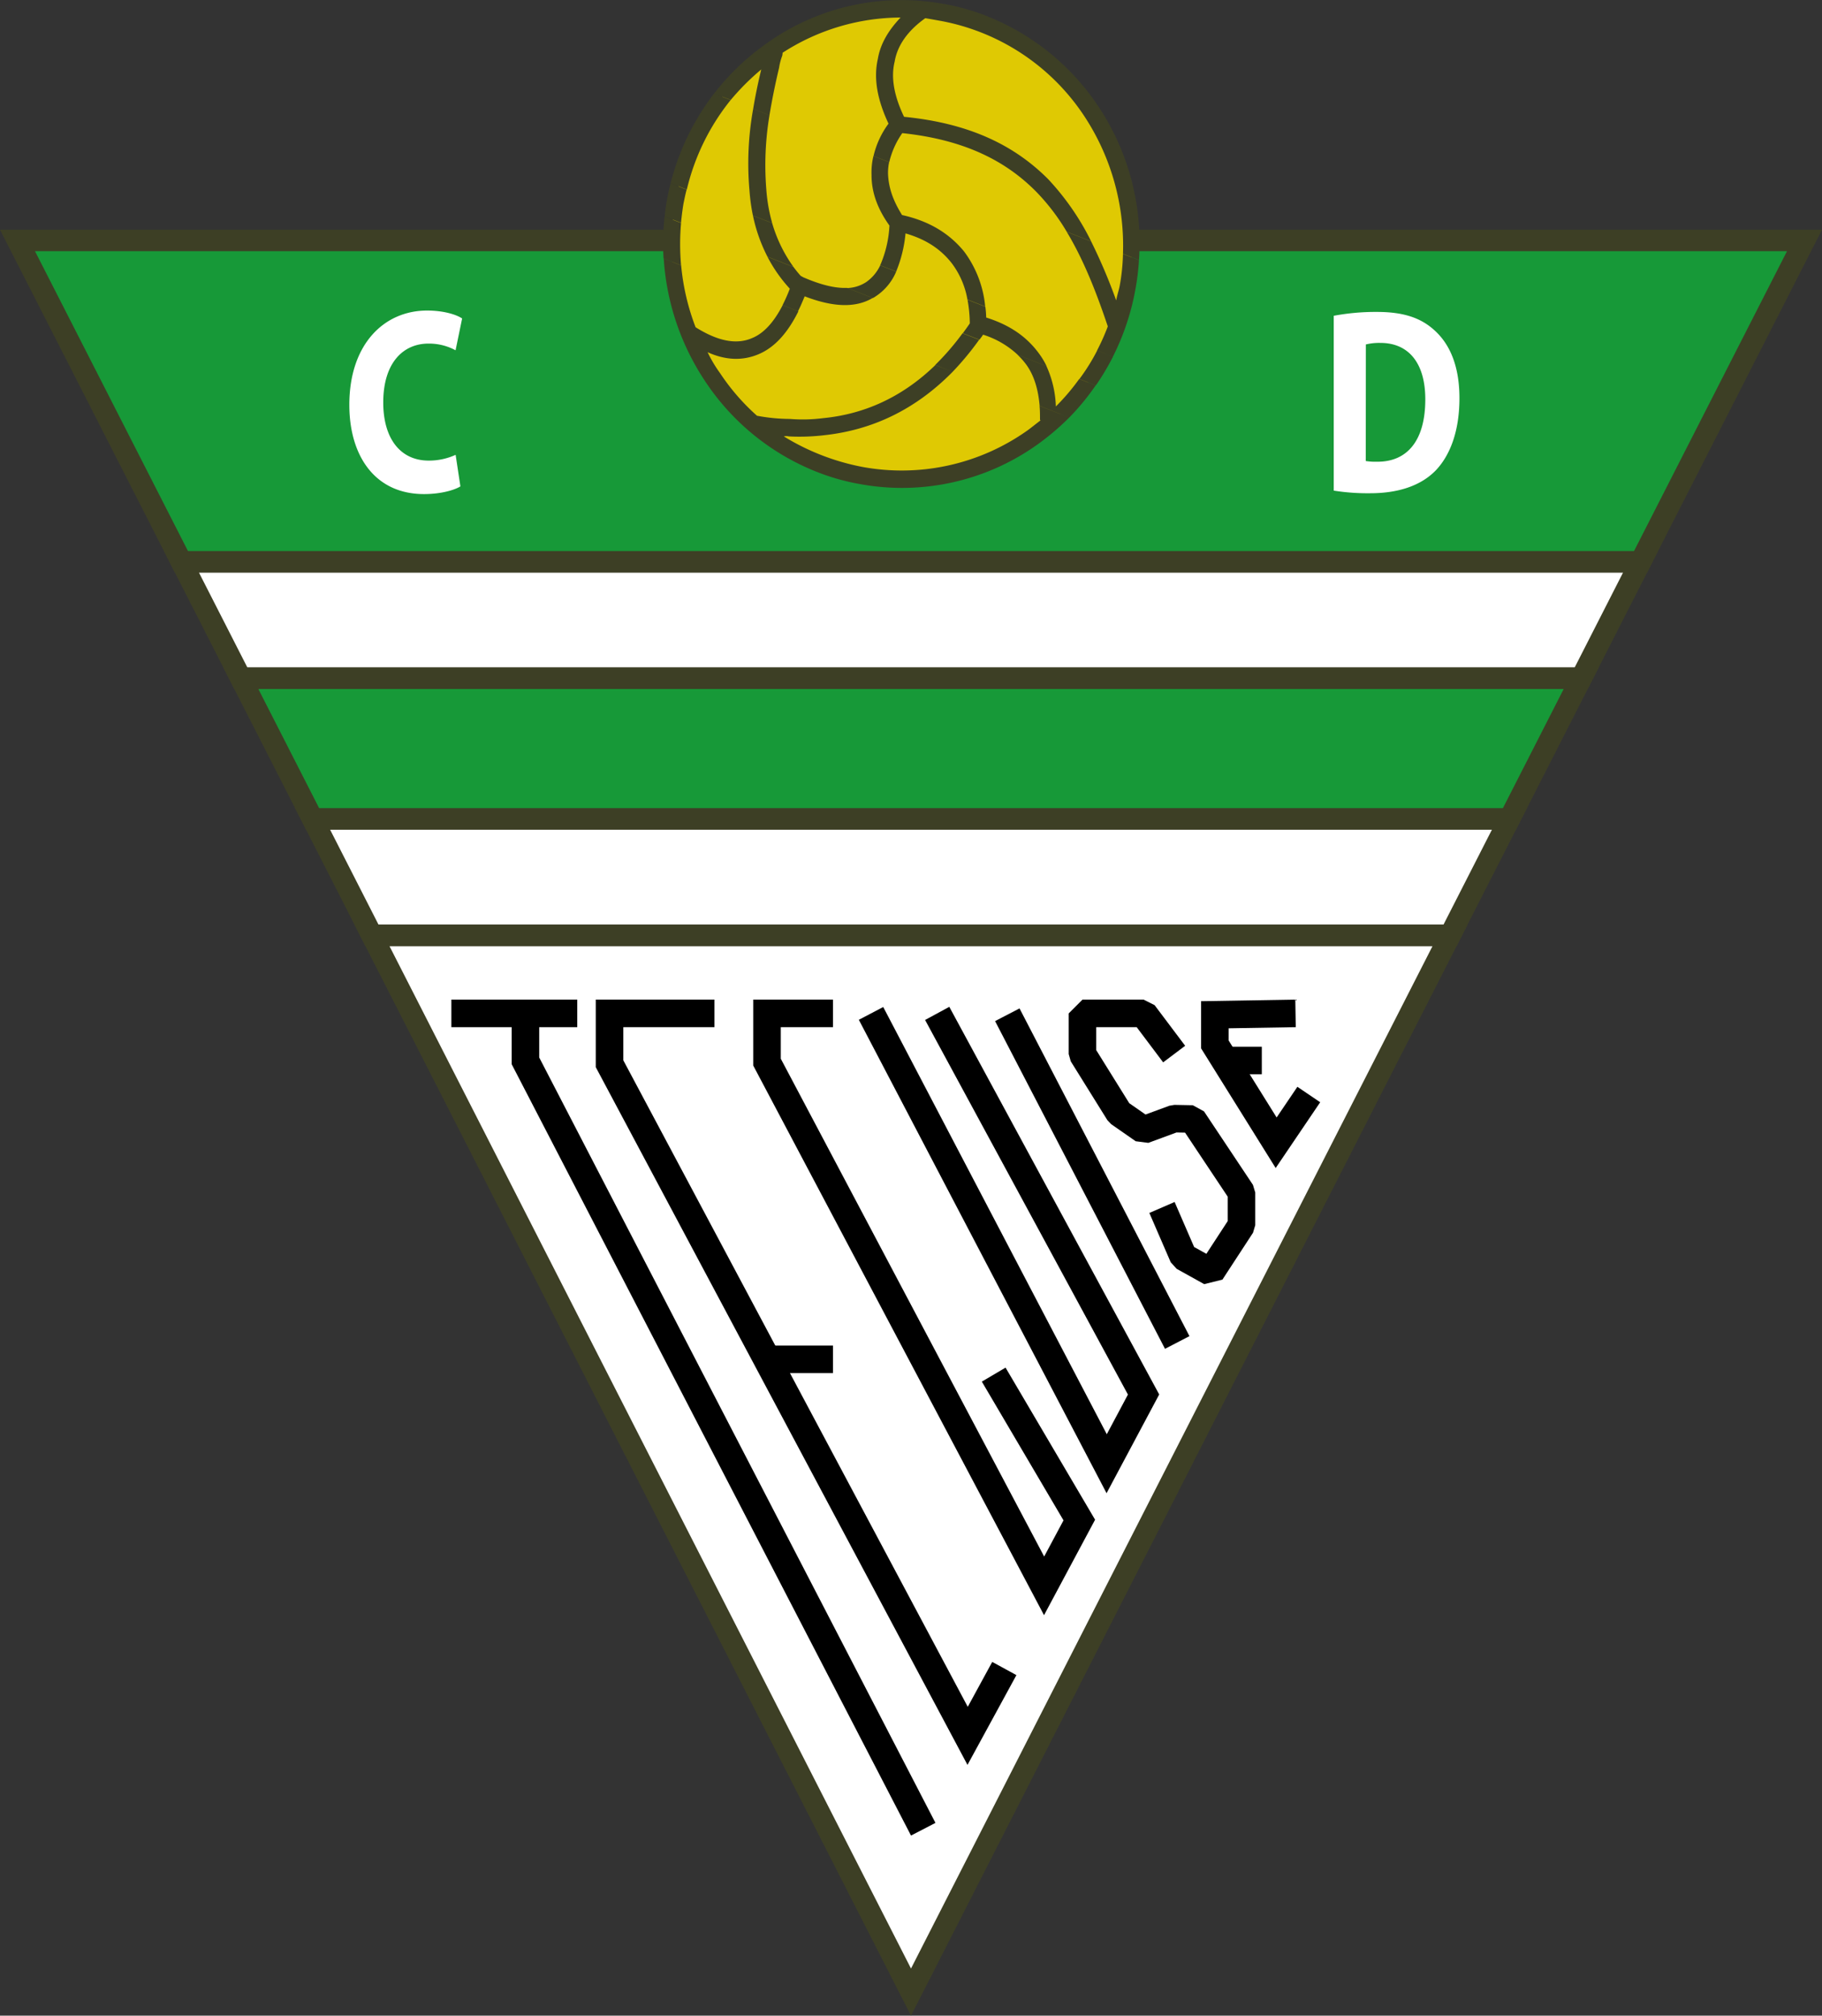 <svg id="Capa_1" data-name="Capa 1" xmlns="http://www.w3.org/2000/svg" viewBox="0 0 568.92 629.12"><rect x="0" y="0" width="568.92" height="629.12" fill="#333333" stroke="none"/><defs><style>.cls-1{fill:#fff;}.cls-2,.cls-3,.cls-5{fill:none;}.cls-2,.cls-3{stroke:#000;stroke-width:8.6px;}.cls-2,.cls-5{stroke-miterlimit:10;}.cls-3{stroke-linejoin:bevel;}.cls-4{fill:#179938;}.cls-5{stroke:#3d3f25;stroke-width:6.69px;}.cls-6{fill:#dfc903;}.cls-6,.cls-7{fill-rule:evenodd;}.cls-7{fill:#3d3f25;}</style></defs><polygon class="cls-1" points="284.46 621.77 452.78 291.93 116.14 291.93 284.46 621.77"/><polyline class="cls-2" points="180.25 316.3 164.63 316.3 140.94 316.3"/><polyline class="cls-2" points="164.07 316.3 164.07 331.11 288.28 570.93"/><polyline class="cls-2" points="223.09 316.3 190.33 316.3 190.33 332.01 302.14 541.79 313.6 520.77"/><line class="cls-2" x1="260.1" y1="424.27" x2="239.5" y2="424.27"/><polyline class="cls-2" points="260.1 316.3 239.5 316.3 239.5 331.51 326.02 494.97 337.01 474.43 310.28 429.04"/><polyline class="cls-2" points="271.98 316.3 345.56 456.85 357.08 435.25 292.64 316.3"/><line class="cls-2" x1="314.53" y1="316.72" x2="367.59" y2="419.01"/><polyline class="cls-3" points="366.63 328.99 357.08 316.3 338 316.3 338 328.99 349.43 347.35 357.08 352.67 366.63 349.15 372.37 349.26 387.65 372.19 387.65 382.41 378.1 397.04 369.5 392.26 362.83 376.87"/><polyline class="cls-2" points="404.53 316.3 379.33 316.72 379.33 325.96 398.48 356.67 408.67 341.62"/><line class="cls-2" x1="394" y1="331" x2="382.47" y2="331"/><polygon class="cls-4" points="97.62 255.62 471.31 255.62 493.74 211.67 75.19 211.67 97.62 255.62"/><polygon class="cls-1" points="56.66 175.36 75.19 211.67 493.74 211.67 512.26 175.36 56.66 175.36"/><polygon class="cls-1" points="116.14 291.93 452.78 291.93 471.31 255.62 97.62 255.62 116.14 291.93"/><polygon class="cls-4" points="563.46 75.04 284.46 75.04 5.46 75.04 56.66 175.36 512.26 175.36 563.46 75.04"/><path class="cls-1" d="M157.3,255.76c-1.8,1.12-6,2.4-11.36,2.4-15.38,0-23.32-12-23.32-27.85,0-18.94,10.86-29.43,24.28-29.43,5.22,0,9.19,1.28,10.94,2.47l-2.05,9.93a17.45,17.45,0,0,0-8.44-2.09c-7.93,0-14.14,6-14.14,18.39,0,11.13,5.25,18.13,14.19,18.13a20,20,0,0,0,8.41-1.8Z" transform="translate(-13.54 -103.95)"/><path class="cls-1" d="M430,202.51a71,71,0,0,1,13.54-1.2c8.44,0,13.94,1.95,18.2,6,4.62,4.3,7.51,11.08,7.51,20.9,0,10.64-3.08,18-7.34,22.5-4.68,4.87-11.84,7.19-20.5,7.19a67.6,67.6,0,0,1-11.41-.82Zm10,45.33a18.56,18.56,0,0,0,3.51.22c9.1.09,15.08-6.19,15.08-19.47,0-11.54-5.39-17.61-14-17.61a17.51,17.51,0,0,0-4.56.48Z" transform="translate(-13.54 -103.95)"/><polygon class="cls-5" points="97.62 255.62 471.31 255.62 493.74 211.67 75.19 211.67 97.62 255.62"/><polygon class="cls-5" points="563.46 75.04 284.46 75.04 5.46 75.04 56.66 175.36 512.26 175.36 563.46 75.04"/><polygon class="cls-5" points="284.46 621.77 452.78 291.93 116.14 291.93 284.46 621.77"/><polygon class="cls-5" points="56.66 175.36 75.19 211.67 493.74 211.67 512.26 175.36 56.66 175.36"/><polygon class="cls-5" points="116.14 291.93 452.78 291.93 471.31 255.62 97.62 255.62 116.14 291.93"/><path class="cls-6" d="M307.94,107.86c39,7.23,64.93,45.66,57.86,85.58-7,39.59-44.48,66.19-83.51,58.92s-64.92-45.67-57.88-85.31c7.05-39.86,44.51-66.46,83.53-59.19Z" transform="translate(-13.54 -103.95)"/><path class="cls-7" d="M308.39,105.19h0a70.25,70.25,0,0,1,13.23,3.75l.42.18a74.93,74.93,0,0,1,34.29,27.78,76.78,76.78,0,0,1,12.86,48.21l-5-1.94a73.49,73.49,0,0,0-12.37-43.41,68.7,68.7,0,0,0-44.41-29.26h0c-1.69-.3-3.44-.63-4.95-.87-5.48,3.9-8.73,8.51-9.57,13.58-1.23,5-.14,10.75,2.94,17.2,20.42,2,34.47,8.89,45,19.46a80.52,80.52,0,0,1,13.42,19.4l-7.63-3a66.15,66.15,0,0,0-9.5-12.46c-9.71-9.84-22.7-16.28-41.84-18.31a26.23,26.23,0,0,0-4.07,9.06l-4.91-1.92a27.52,27.52,0,0,1,4.68-10.1c-3.48-7.4-4.74-14.07-3.32-20.26.81-4.8,3.42-9,7.09-12.86a68.23,68.23,0,0,0-36.85,11l0,.27-.09.61a18.38,18.38,0,0,0-1,3.8c-1.22,5.13-2.22,10.06-3,14.82l-5.09-2c.66-4,1.52-8.14,2.52-12.29a74.77,74.77,0,0,0-9.54,9.54l-5.2-2a75.79,75.79,0,0,1,16.2-15.53,72.5,72.5,0,0,1,55.68-12.43Zm-53.75,68.37-6-2.34a58.87,58.87,0,0,1-1.07-7.74,95.59,95.59,0,0,1,1.15-25.55l5.09,2a94.39,94.39,0,0,0-1,23,52.73,52.73,0,0,0,1.85,10.67Zm66.56,26.07-5.58-2.19a26.24,26.24,0,0,0-5-11.47c-3.45-4.34-8-7.34-14.33-9.17a41.23,41.23,0,0,1-2.93,11.92l-5-1.94a35.34,35.34,0,0,0,2.91-12.43c-3.83-5.34-5.62-10.58-5.59-15.83a21.46,21.46,0,0,1,.59-5.87l4.9,1.92a16.14,16.14,0,0,0-.34,3.7c.19,4.33,1.56,8.28,4.38,12.8,8.65,1.9,14.86,5.88,19.34,11.34a34,34,0,0,1,6.62,17.22Zm-98.26-38.49a76.83,76.83,0,0,1,13.57-28l5.2,2A70.44,70.44,0,0,0,228,163.11l-5-2Zm146.25,24a76.75,76.75,0,0,1-1.05,8.75h0a77,77,0,0,1-7.09,21.38l-4.95-1.94a67.57,67.57,0,0,0,3.35-7.5h0c-3.8-11.36-7.81-21.24-12.83-29.53l7.63,3a173.3,173.3,0,0,1,7.82,18.41c.32-1.79.86-3.22,1.12-4.68h0a62.77,62.77,0,0,0,1-9.82l5,1.94Zm-107.88,2.14-8.11-3.17a50.22,50.22,0,0,1-4.55-12.86l6,2.34a44.46,44.46,0,0,0,6.67,13.69ZM286.12,197l-8-3.15A11.47,11.47,0,0,0,284,192a13.12,13.12,0,0,0,4.39-5.24l5,1.93a17.21,17.21,0,0,1-6.53,7.83,5.47,5.47,0,0,1-.71.42Zm54.21,21.23-9-3.53a28.15,28.15,0,0,0-10.82-6.29c-.35.56-.74,1.05-1.16,1.6l-5.2-2c.72-1,1.46-2,2.21-3.12a44.34,44.34,0,0,0-.71-7.39l5.57,2.19a32.24,32.24,0,0,1,.26,3.37c7.38,2.32,12.72,6,16.62,11.41a23.67,23.67,0,0,1,2.25,3.79ZM221.09,171.5c.13-1.66.38-3.26.66-4.93h0c.34-1.85.74-3.69,1.19-5.43l5,2c-.39,1.4-.68,2.93-1,4.45h0c-.32,2-.57,4-.76,5.95l-5.13-2Zm140,43.74a77.67,77.67,0,0,1-5.36,9l-5.14-2a62.33,62.33,0,0,0,5.55-8.9l4.95,1.94ZM262.8,201.11l-4.91-1.92a51.48,51.48,0,0,0,2.27-5.13,46.09,46.09,0,0,1-7-10l8.11,3.17c.74,1,1.5,1.94,2.29,2.82l.86.47c5.37,2.32,9.88,3.45,13.62,3.28l8,3.15c-5.34,3.16-12.32,2.91-21.24-.51-.68,1.65-1.35,3.24-2.08,4.65ZM311,220l-5.44-2.14a80.47,80.47,0,0,0,8.56-9.92l5.2,2A90.06,90.06,0,0,1,311,220Zm-90.26-35.37a74.12,74.12,0,0,1,.33-13.14l5.14,2a73.54,73.54,0,0,0,0,13.27l-5.44-2.14Zm134.94,39.58a73.35,73.35,0,0,1-8.26,10.05l-9.25-3.63c-.45-5.29-1.8-9.66-4.27-13a25.18,25.18,0,0,0-2.6-2.93l9,3.53a32.79,32.79,0,0,1,2.93,12.58,67.65,67.65,0,0,0,7.29-8.57l5.14,2Zm-8.26,10.05a79.4,79.4,0,0,1-9.84,8.36A72.76,72.76,0,0,1,281.85,255h0a68.19,68.19,0,0,1-13.23-3.76l-.42-.16A74.79,74.79,0,0,1,234,223.36a78,78,0,0,1-13.21-38.71l5.44,2.14a72,72,0,0,0,4.51,19.3c7,4.39,12.85,5.53,17.76,3.33,3.52-1.45,6.69-4.9,9.43-10.23l4.91,1.92c-3.37,6.79-7.37,11.19-12.26,13.32s-10.28,2.08-16.09-.55a41.71,41.71,0,0,0,3.92,6.58,67.83,67.83,0,0,0,11.5,13.25,57.27,57.27,0,0,0,10.31,1,49.43,49.43,0,0,0,10.27-.24c12.81-1.23,24.68-6.46,35.11-16.57L311,220c-11.85,12.05-25.38,18.18-40,19.78a65.82,65.82,0,0,1-11.17.38,3.38,3.38,0,0,0-1.54,0,73,73,0,0,0,24.46,9.51h0a67.81,67.81,0,0,0,51.62-11.38c1.39-1,2.85-2.23,4.17-3.19l-.26,0c0-1.55,0-3.07-.14-4.46l9.26,3.62Z" transform="translate(-13.54 -103.95)"/></svg>